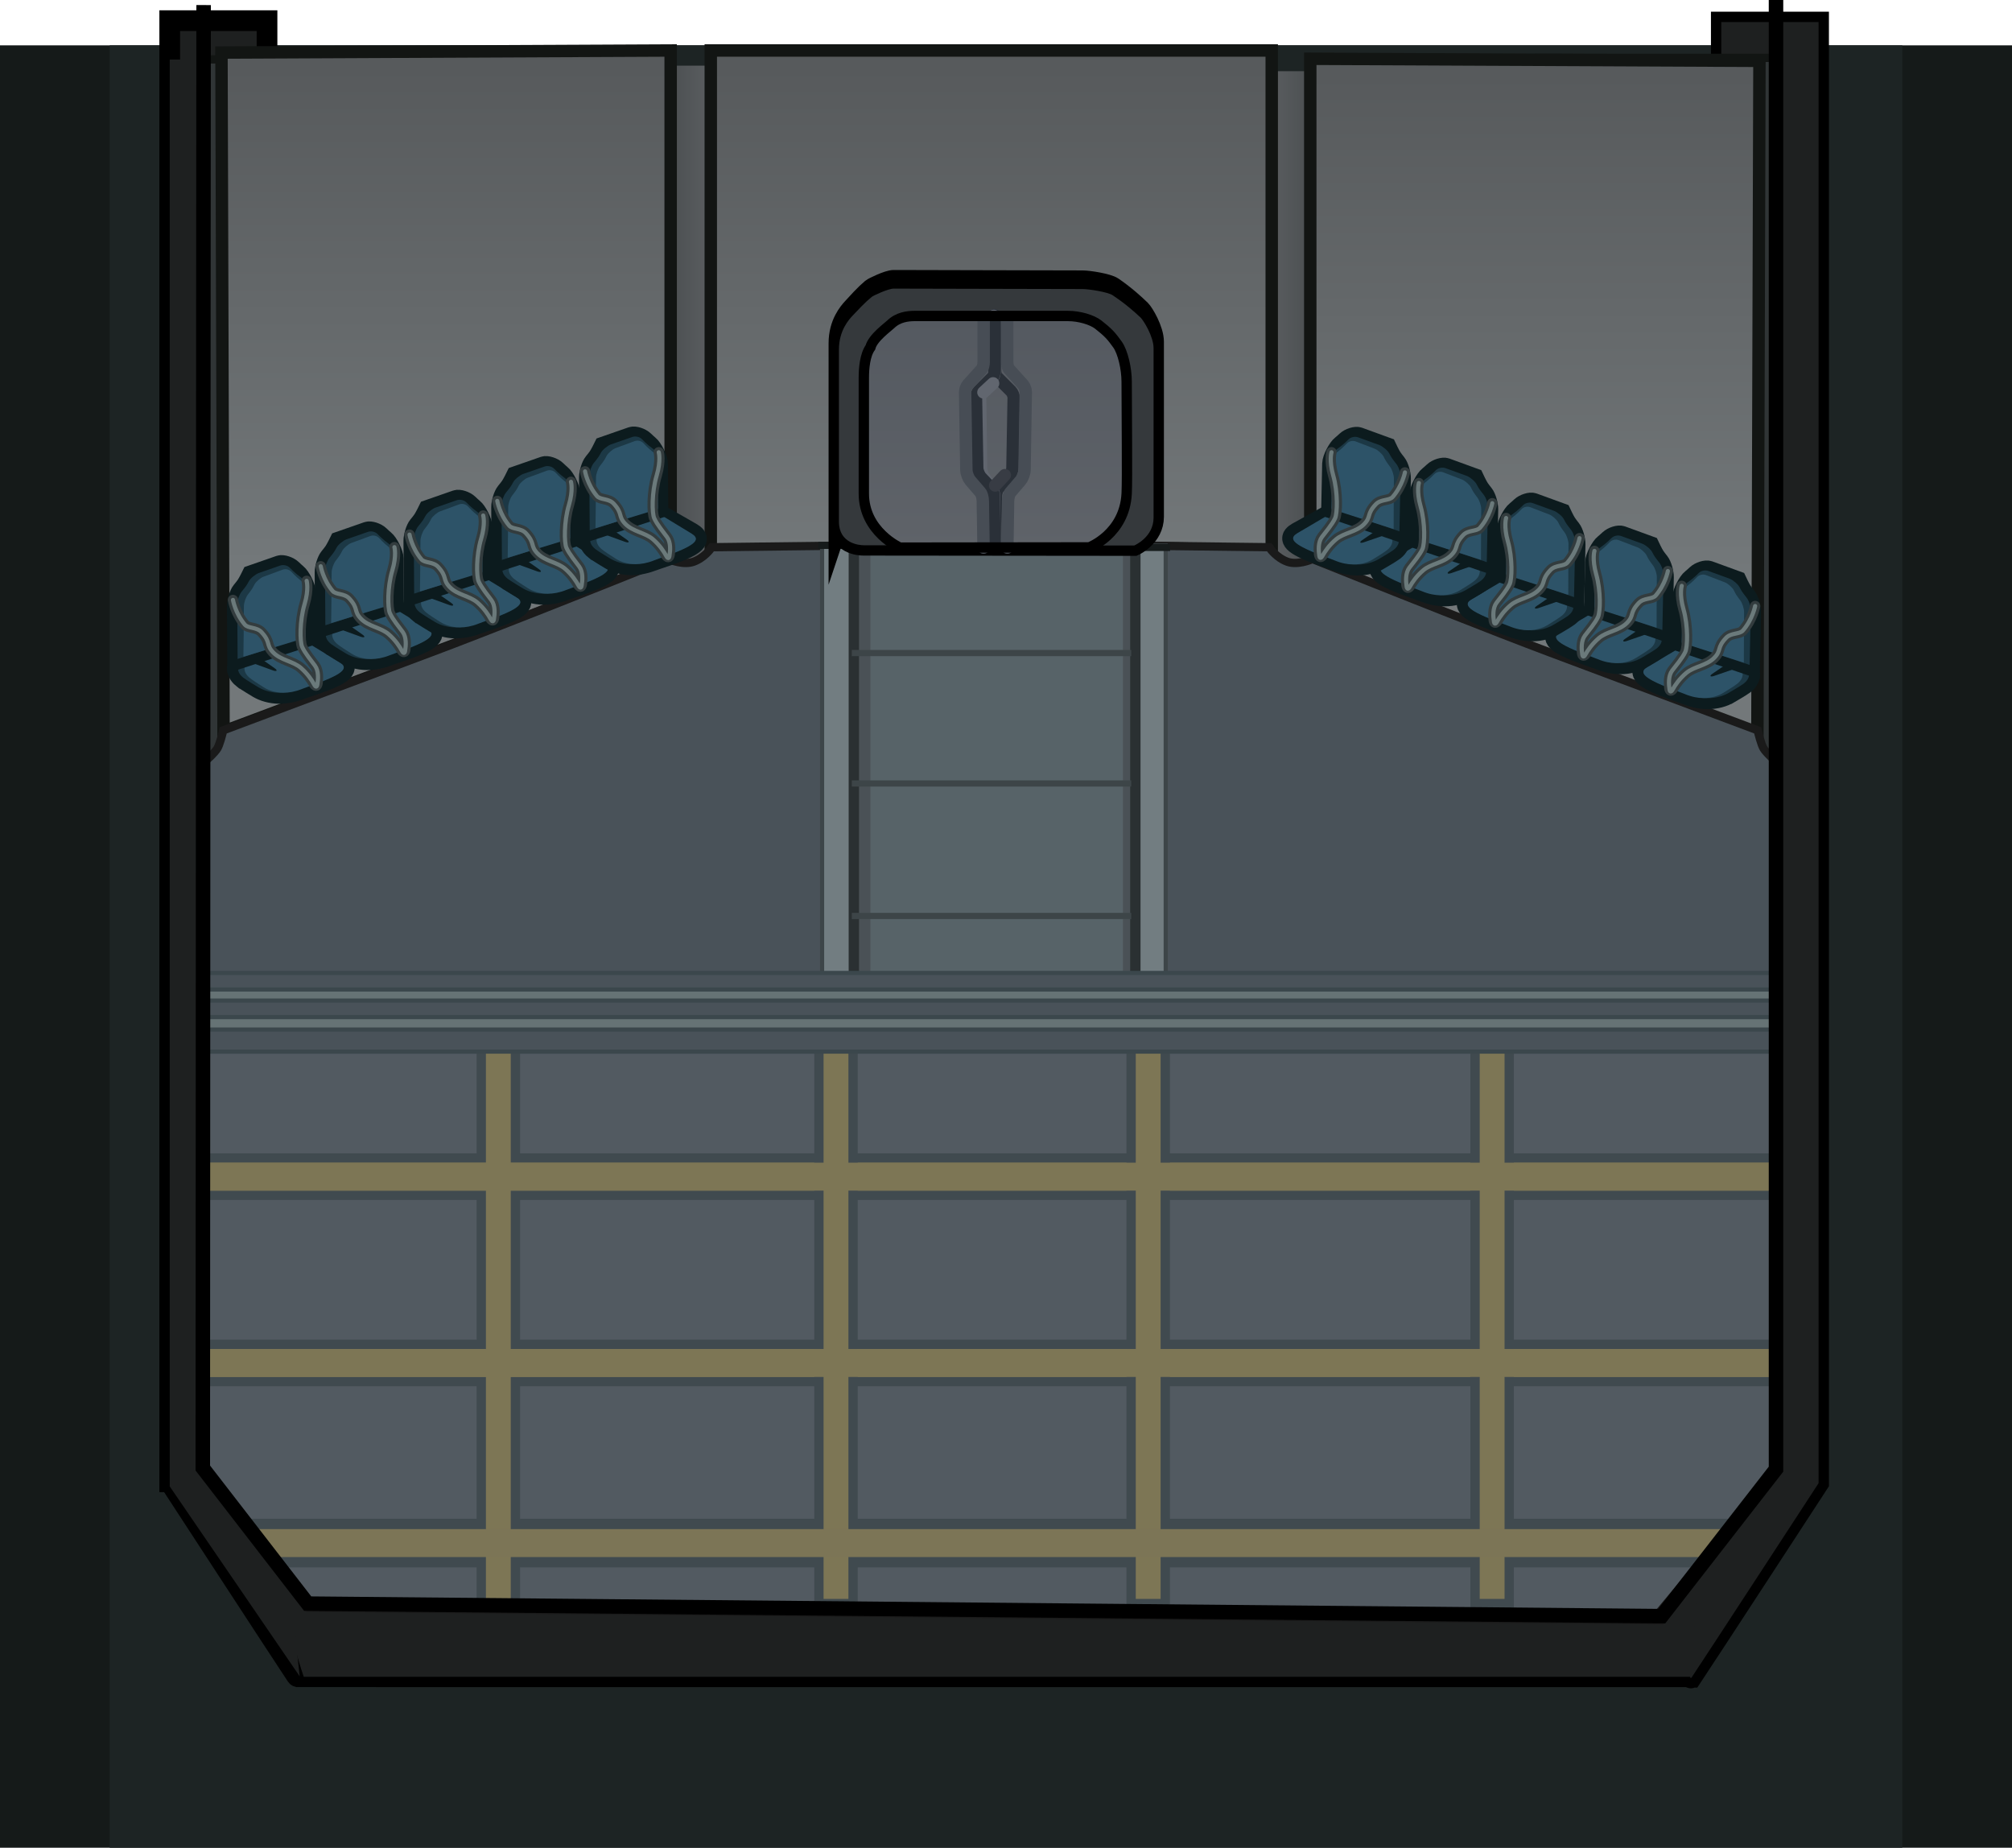 <svg version="1.1" xmlns="http://www.w3.org/2000/svg" xmlns:xlink="http://www.w3.org/1999/xlink" width="486" height="446.281" viewBox="0,0,486,446.281"><defs><linearGradient x1="171.996" y1="13.578" x2="158.496" y2="13.578" gradientUnits="userSpaceOnUse" id="color-1"><stop offset="0" stop-color="#5f6265"/><stop offset="1" stop-color="#4b4f51"/></linearGradient><linearGradient x1="300.496" y1="14.912" x2="313.996" y2="14.912" gradientUnits="userSpaceOnUse" id="color-2"><stop offset="0" stop-color="#5f6265"/><stop offset="1" stop-color="#4b4f51"/></linearGradient><linearGradient x1="236.437" y1="-50.588" x2="236.437" y2="73.412" gradientUnits="userSpaceOnUse" id="color-3"><stop offset="0" stop-color="#56595b"/><stop offset="1" stop-color="#73787a"/></linearGradient><linearGradient x1="93.246" y1="-50.588" x2="93.246" y2="73.412" gradientUnits="userSpaceOnUse" id="color-4"><stop offset="0" stop-color="#56595b"/><stop offset="1" stop-color="#73787a"/></linearGradient><linearGradient x1="379.246" y1="-48.588" x2="379.246" y2="75.412" gradientUnits="userSpaceOnUse" id="color-5"><stop offset="0" stop-color="#56595b"/><stop offset="1" stop-color="#73787a"/></linearGradient><linearGradient x1="237.401" y1="13.534" x2="237.401" y2="69.484" gradientUnits="userSpaceOnUse" id="color-6"><stop offset="0" stop-color="#545960"/><stop offset="1" stop-color="#5f6369"/></linearGradient></defs><g transform="translate(3,62.781)"><g data-paper-data="{&quot;isPaintingLayer&quot;:true}" fill-rule="nonzero" stroke-linejoin="miter" stroke-miterlimit="10" stroke-dasharray="" stroke-dashoffset="0" style="mix-blend-mode: normal"><path d="M-3,383.5v-435.333h486v435.333z" fill="#151a19" stroke="none" stroke-width="0" stroke-linecap="butt"/><path d="M23.5,383.5v-435.333h433v435.333z" fill="#1d2424" stroke="none" stroke-width="0" stroke-linecap="butt"/><path d="M405.648,342.32c-0.571,0.855 -0.586,-1.538 -0.376,-3.505c0.926,-8.665 7.507,-70.287 7.507,-70.287v-325.982h23.5v352.904c0,0 -27.504,42.19 -30.631,46.87z" data-paper-data="{&quot;index&quot;:null}" fill="#1e2020" stroke="#000000" stroke-width="5" stroke-linecap="butt"/><g fill="#1e2020" stroke="#000000" stroke-width="5" stroke-linecap="butt"><path d="M91.056,342.2l32,-122.757h291c0,0 -5.043,79.978 -7.029,101.177c-0.903,9.641 -4.471,21.58 -4.471,21.58z" data-paper-data="{&quot;index&quot;:null}"/><path d="M403.086,338.283c0.957,-8.638 7.471,-67.445 7.471,-67.445v-314.31h23.5v340.267c0,0 -25.887,39.068 -29.921,44.889c-1.044,1.507 -1.277,-1.347 -1.05,-3.401z" data-paper-data="{&quot;index&quot;:null}"/></g><path d="M158.496,74.078v-121h13.5v121z" data-paper-data="{&quot;index&quot;:null}" fill="url(#color-1)" stroke="none" stroke-width="0" stroke-linecap="butt"/><path d="M300.496,75.412v-121h13.5v121z" fill="url(#color-2)" stroke="none" stroke-width="0" stroke-linecap="butt"/><path d="M168.687,73.412v-124h135.5v124z" fill="url(#color-3)" stroke="#121513" stroke-width="3" stroke-linecap="butt"/><path d="M70.271,342.2c0,0 -3.807,-11.038 -4.771,-19.952c-2.119,-19.601 -7.5,-93.548 -7.5,-93.548h310.51l34.145,113.5z" fill="#1e2020" stroke="#000000" stroke-width="5" stroke-linecap="butt"/><path d="M37.998,295.114v-352.904h23.5v325.982c0,0 6.582,61.621 7.507,70.287c0.21,1.966 0.195,4.359 -0.376,3.505c-3.127,-4.68 -30.631,-46.87 -30.631,-46.87z" fill="#1e2020" stroke="#000000" stroke-width="5" stroke-linecap="butt"/><path d="M70.366,342.2c0,0 -3.836,-11.038 -4.808,-19.952c-2.135,-19.601 -7.558,-93.548 -7.558,-93.548h312.911c0,0 35.96,72.787 41.275,90.318c1.872,6.173 -6.865,23.182 -6.865,23.182z" fill="#1e2020" stroke="none" stroke-width="0" stroke-linecap="butt"/><path d="M37.998,296.224v-344.618h23.5v318.328l7.894,72.17z" fill="#1e2020" stroke="none" stroke-width="0" stroke-linecap="butt"/><path d="M397.746,327.561l-325.777,-3.026l-25.231,-32.75c0,0 0.138,-71.481 0.197,-102.09c0.048,-25.016 0.131,-68.192 0.131,-68.192l229.18,-51.442l26.808,0.643c0,0 1.692,4.799 4.551,6.891c2.859,2.092 6.435,-1.023 6.435,-1.023c0,0 15.508,12.476 31.491,25.082c9.282,7.322 18.725,14.687 25.383,19.678c14.202,10.646 49.811,37.34 49.811,37.34c0,0 0.715,6 1.398,8.252c0.804,2.647 3.122,6.637 3.122,6.637v118.5z" fill="none" stroke="#1a1a1a" stroke-width="4" stroke-linecap="butt"/><path d="M405.648,342.32c-0.571,0.855 -0.586,-1.538 -0.376,-3.505c0.926,-8.665 7.507,-70.287 7.507,-70.287v-325.982h23.5v352.904c0,0 -27.504,42.19 -30.631,46.87z" data-paper-data="{&quot;index&quot;:null}" fill="#1e2020" stroke="none" stroke-width="0" stroke-linecap="butt"/><path d="M70.186,324.538l-23.966,-32.61l-0.095,-108.39h378.962l0.752,108l-28.714,34.376z" fill="#525a61" stroke="none" stroke-width="0" stroke-linecap="butt"/><path d="M63.375,313.288l-4.5,-6.75h356.25l-5.25,6.75z" fill="#7c7556" stroke="none" stroke-width="5" stroke-linecap="butt"/><path d="M63.375,313.288l-4.5,-6.75h356.25l-5.25,6.75z" fill="#7c7556" stroke="none" stroke-width="5" stroke-linecap="butt"/><path d="M46.875,224.788v-6.75h379.5v6.75z" fill="#7c7556" stroke="none" stroke-width="4.5" stroke-linecap="butt"/><path d="M46.875,269.788v-6.75h379.5v6.75z" fill="#7c7556" stroke="none" stroke-width="4.5" stroke-linecap="butt"/><path d="M45.97,126.696v-175.136h57.5v175.136z" data-paper-data="{&quot;index&quot;:null}" fill="#303536" stroke="#121513" stroke-width="2" stroke-linecap="butt"/><path d="M368.8,123.195v-172.004h57.5v172.004z" fill="#303536" stroke="#121513" stroke-width="2" stroke-linecap="butt"/><path d="M50.996,113.912l-0.5,-164l108.5,-0.5c0,0 0,10.669 0,19.9c0,21.112 0,104.1 0,104.1z" data-paper-data="{&quot;index&quot;:null}" fill="url(#color-4)" stroke="#121513" stroke-width="3" stroke-linecap="butt"/><path d="M313.496,75.412c0,0 0,-82.988 0,-104.1c0,-9.231 0,-19.9 0,-19.9l108.5,0.5l-0.5,163.5z" fill="url(#color-5)" stroke="#121513" stroke-width="3" stroke-linecap="butt"/><g fill="#495259" stroke-linecap="butt"><path d="M47.246,181.061v-59.25c0,0 2.319,-1.995 3.122,-3.318c0.684,-1.126 1.398,-4.126 1.398,-4.126c0,0 35.609,-13.347 49.811,-18.67c6.658,-2.495 16.1,-6.178 25.383,-9.839c15.983,-6.303 31.491,-12.541 31.491,-12.541c0,0 3.576,1.558 6.435,0.512c2.859,-1.046 4.551,-3.446 4.551,-3.446l26.808,-0.322v111z" data-paper-data="{&quot;index&quot;:null}" stroke="#1a1a1a" stroke-width="4"/><path d="M47.246,181.061v-59.25c0,0 2.319,-1.995 3.122,-3.318c0.684,-1.126 1.398,-4.126 1.398,-4.126c0,0 35.609,-13.347 49.811,-18.67c6.658,-2.495 16.1,-6.178 25.383,-9.839c15.983,-6.303 31.491,-12.541 31.491,-12.541c0,0 3.576,1.558 6.435,0.512c2.859,-1.046 4.551,-3.446 4.551,-3.446l26.808,-0.322v111z" data-paper-data="{&quot;index&quot;:null}" stroke="none" stroke-width="0"/></g><path d="M276.246,181.061v-111l26.808,0.322c0,0 1.692,2.399 4.551,3.446c2.859,1.046 6.435,-0.512 6.435,-0.512c0,0 15.508,6.238 31.491,12.541c9.282,3.661 18.725,7.343 25.383,9.839c14.202,5.323 49.811,18.67 49.811,18.67c0,0 0.715,3 1.398,4.126c0.804,1.323 3.122,3.318 3.122,3.318v59.25z" fill="#495259" stroke="#1a1a1a" stroke-width="4" stroke-linecap="butt"/><path d="M276.246,181.061v-111l26.808,0.322c0,0 1.692,2.399 4.551,3.446c2.859,1.046 6.435,-0.512 6.435,-0.512c0,0 15.508,6.238 31.491,12.541c9.282,3.661 18.725,7.343 25.383,9.839c14.202,5.323 49.811,18.67 49.811,18.67c0,0 0.715,3 1.398,4.126c0.804,1.323 3.122,3.318 3.122,3.318v59.25z" fill="#495259" stroke="none" stroke-width="0" stroke-linecap="butt"/><path d="M195.579,177.613v-108.6h83v108.6z" fill="#727d81" stroke="#3d4548" stroke-width="1" stroke-linecap="butt"/><path d="M203.246,177.613v-108h68v108z" fill="#4a5156" stroke="#2a3032" stroke-width="2.5" stroke-linecap="butt"/><path d="M207.246,177.613v-108h61v108z" fill="#576368" stroke="none" stroke-width="0" stroke-linecap="butt"/><path d="M46.402,191.213v-17.333h380.011v17.333z" fill="#667375" stroke="#3b474c" stroke-width="1" stroke-linecap="butt"/><path d="M46.239,176.213v-4h380.109v4z" fill="#495259" stroke="#3b474c" stroke-width="1" stroke-linecap="butt"/><path d="M45.913,182.88v-4h380.109v4z" fill="#495259" stroke="#3b474c" stroke-width="1" stroke-linecap="butt"/><path d="M194.645,69.799v-1.688h7.15v1.688z" fill="#151a1a" stroke="none" stroke-width="NaN" stroke-linecap="butt"/><path d="M273.295,70.299v-1.688h6.35v1.688z" fill="#151a1a" stroke="none" stroke-width="NaN" stroke-linecap="butt"/><path d="M47.875,269.788v-6.75h376.584v6.75z" fill="#7c7556" stroke="#404a4f" stroke-width="4.5" stroke-linecap="butt"/><path d="M48.161,224.788v-6.75h376.714v6.75z" fill="#7c7556" stroke="#404a4f" stroke-width="4.5" stroke-linecap="butt"/><path d="M65.568,313.288l-4.443,-6.75h351.75l-5.184,6.75z" fill="#7c7556" stroke="#404a4f" stroke-width="5" stroke-linecap="butt"/><g fill="#7d7655" stroke="#404a4f" stroke-linecap="butt"><path d="M114.375,323.4v-131.85h6v131.85z" stroke-width="4.5"/><path d="M114.375,323.4v-131.85h6v131.85z" stroke-width="0"/></g><path d="M46.875,224.788v-6.75h379.5v6.75z" fill="#7c7556" stroke="none" stroke-width="4.5" stroke-linecap="butt"/><path d="M46.875,269.788v-6.75h379.5v6.75z" fill="#7c7556" stroke="none" stroke-width="4.5" stroke-linecap="butt"/><g fill="#7d7655" stroke="#404a4f" stroke-linecap="butt"><path d="M195.935,323.4v-131.85h6v131.85z" stroke-width="4.5"/><path d="M195.935,323.4v-131.85h6v131.85z" stroke-width="0"/></g><g fill="#7d7655" stroke="#404a4f" stroke-linecap="butt"><path d="M271.346,323.4v-131.85h6v131.85z" stroke-width="4.5"/><path d="M271.346,323.4v-131.85h6v131.85z" stroke-width="0"/></g><g fill="#7d7655" stroke="#404a4f" stroke-linecap="butt"><path d="M354.427,323.4v-131.85h6v131.85z" stroke-width="4.5"/><path d="M354.427,323.4v-131.85h6v131.85z" stroke-width="0"/></g><path d="M63.375,313.288l-4.5,-6.75h356.25l-5.25,6.75c0,0 -2.467,0 -5.995,0c-26.592,0 -340.505,0 -340.505,0z" fill="#7c7556" stroke="none" stroke-width="0" stroke-linecap="butt"/><path d="M46.875,269.788v-6.75h378.501v6.75z" fill="#7d7655" stroke="none" stroke-width="4.5" stroke-linecap="butt"/><path d="M46.875,224.788v-6.75h379.5v6.75z" fill="#7d7655" stroke="none" stroke-width="4.5" stroke-linecap="butt"/><path d="M46.496,191.213v-5.333h379.667v5.333z" fill="#495259" stroke="#3b474c" stroke-width="1" stroke-linecap="butt"/><path d="M425.2,194.35v-30.75h2.101v30.75z" fill="#1a1a1a" stroke="none" stroke-width="0" stroke-linecap="butt"/><path d="M44.979,195.85v-30.75h2.292v30.75z" fill="#1a1a1a" stroke="none" stroke-width="0" stroke-linecap="butt"/><path d="M202.75,159.2v-1.5h67.5v1.5z" fill="#3d4548" stroke="none" stroke-width="0" stroke-linecap="butt"/><path d="M202.75,127.2v-1.5h67.5v1.5z" fill="#3d4548" stroke="none" stroke-width="0" stroke-linecap="butt"/><path d="M202.75,95.7v-1.5h67.5v1.5z" fill="#3d4548" stroke="none" stroke-width="0" stroke-linecap="butt"/><g><g><path d="M55.751,100.89c-2.153,-1.729 -0.885,-3.474 -0.885,-3.474l16.749,-4.443c0,0 4.925,2.817 6.832,3.907c1.372,0.785 3.119,1.745 -0.874,3.662c-2.864,1.375 -6.661,2.474 -8.336,3.105c-1.728,0.651 -3.33,0.905 -4.762,0.895c-2.093,-0.015 -3.823,-0.593 -5.05,-1.32c0,0 -3.014,-1.803 -3.673,-2.332z" fill="#1c3845" stroke="#0c1b1e" stroke-width="5.3" stroke-linecap="butt"/><path d="M55.751,100.89c-2.153,-1.729 -0.885,-3.474 -0.885,-3.474l16.749,-4.443c0,0 4.925,2.817 6.832,3.907c1.372,0.785 3.119,1.745 -0.874,3.662c-2.864,1.375 -6.661,2.474 -8.336,3.105c-1.728,0.651 -3.33,0.905 -4.762,0.895c-2.093,-0.015 -3.823,-0.593 -5.05,-1.32c0,0 -3.014,-1.803 -3.673,-2.332z" fill="#1c3845" stroke="none" stroke-width="0" stroke-linecap="butt"/><path d="M60.682,103.214c-1.196,-0.754 -2.831,-1.804 -3.45,-2.334c-2.023,-1.73 -0.833,-3.475 -0.833,-3.475l15.727,-4.436c0,0 4.626,2.819 6.417,3.91c1.289,0.785 2.93,1.746 -0.819,3.662c-2.689,1.374 -6.254,2.471 -7.827,3.102c-1.623,0.651 -3.127,0.904 -4.472,0.893c-1.966,-0.015 -3.59,-0.595 -4.743,-1.322z" fill="#2d5368" stroke="none" stroke-width="0" stroke-linecap="butt"/><path d="M54.395,96.372c0,0 -0.067,-10.235 -0.083,-12.75c-0.007,-1.056 0.529,-2.868 1.107,-3.567c0.4,-0.484 0.817,-1.008 1.08,-1.392c0.503,-0.734 1.342,-2.463 1.342,-2.463c0,0 5.33,-1.855 6.753,-2.35c0.657,-0.228 2.14,0.24 2.882,0.962c0.413,0.402 0.84,0.798 1.165,1.057c0.83,0.66 2.142,3.178 2.15,4.396c0.016,2.407 0.07,10.75 0.07,10.75z" fill="#2d5368" stroke="#0c1b1e" stroke-width="5" stroke-linecap="butt"/><path d="M54.395,96.372c0,0 -0.072,-10.999 -0.087,-13.324c-0.005,-0.825 0.509,-2.266 1.073,-2.946c0.412,-0.497 0.847,-1.042 1.118,-1.438c0.188,-0.275 0.423,-0.688 0.644,-1.099c0.369,-0.687 1.634,-1.69 2.376,-1.949c0.975,-0.339 3.544,-1.233 5.149,-1.792c0.803,-0.279 1.78,-0.035 2.31,0.497c0.541,0.544 1.202,1.183 1.662,1.548c0.341,0.271 0.76,0.596 1.137,0.886c0.542,0.417 1,1.575 1.006,2.352c0.014,2.126 0.078,11.907 0.078,11.907z" fill="#1c3845" stroke="none" stroke-width="0" stroke-linecap="butt"/><path d="M55.792,95.851c0,0 0.135,-10.002 0.12,-12.225c-0.005,-0.788 0.459,-2.166 0.968,-2.816c0.372,-0.475 0.764,-0.995 1.009,-1.374c0.17,-0.262 0.382,-0.658 0.581,-1.05c0.333,-0.656 1.475,-1.615 2.145,-1.862c0.88,-0.324 3.2,-1.177 4.649,-1.711c0.725,-0.267 1.608,-0.033 2.086,0.476c0.489,0.52 1.086,1.131 1.501,1.48c0.308,0.259 0.687,0.57 1.027,0.847c0.49,0.399 0.904,1.505 0.909,2.248c0.013,2.031 0.074,11.38 0.074,11.38z" fill="#2d5368" stroke="none" stroke-width="0" stroke-linecap="butt"/><path d="M57.197,97.067l2.661,-0.906c0,0 2.525,1.779 3.527,2.484c0.743,0.524 0.49,0.842 -0.492,0.486c-1.501,-0.544 -5.696,-2.064 -5.696,-2.064z" fill="#0c1b1e" stroke="none" stroke-width="0" stroke-linecap="butt"/><g fill="none" stroke-linecap="round"><path d="M71.072,77.507c0,0 0.585,1.989 -0.502,5.627c-1.225,4.098 -1.131,9.083 -0.594,10.305c0.65,1.48 2.307,3.469 3.109,4.566c0.845,1.155 0.805,2.918 0.631,4.167c-0.121,0.867 -0.523,0.898 -1.024,0.031c-0.586,-1.014 -1.56,-2.409 -3.03,-3.68c-1.869,-1.617 -4.842,-1.815 -6.695,-3.742c-1.783,-1.854 -0.507,-2.407 -2.803,-4.881c-1.176,-1.267 -3.231,-0.868 -4.022,-1.809c-2.312,-2.75 -2.873,-5.968 -2.873,-5.968" stroke="#333c3e" stroke-width="2.5"/><path d="M71.072,77.507c0,0 0.585,1.989 -0.502,5.627c-1.225,4.098 -1.131,9.083 -0.594,10.305c0.65,1.48 2.307,3.469 3.109,4.566c0.935,1.279 0.787,3.301 0.572,4.549c-0.114,0.662 -0.406,0.674 -0.765,0.006c-0.552,-1.026 -1.578,-2.609 -3.229,-4.037c-1.869,-1.617 -4.842,-1.815 -6.695,-3.742c-1.783,-1.854 -0.507,-2.407 -2.803,-4.881c-1.176,-1.267 -3.231,-0.868 -4.022,-1.809c-2.312,-2.75 -2.873,-5.968 -2.873,-5.968" stroke="#6b7a7b" stroke-width="1"/></g></g><g><path d="M76.948,92.751c-2.153,-1.729 -0.885,-3.474 -0.885,-3.474l16.749,-4.443c0,0 4.925,2.817 6.832,3.907c1.372,0.785 3.119,1.745 -0.874,3.662c-2.864,1.375 -6.661,2.474 -8.336,3.105c-1.728,0.651 -3.33,0.905 -4.762,0.895c-2.093,-0.015 -3.823,-0.593 -5.05,-1.32c0,0 -3.014,-1.803 -3.673,-2.332z" fill="#1c3845" stroke="#0c1b1e" stroke-width="5.3" stroke-linecap="butt"/><path d="M76.948,92.751c-2.153,-1.729 -0.885,-3.474 -0.885,-3.474l16.749,-4.443c0,0 4.925,2.817 6.832,3.907c1.372,0.785 3.119,1.745 -0.874,3.662c-2.864,1.375 -6.661,2.474 -8.336,3.105c-1.728,0.651 -3.33,0.905 -4.762,0.895c-2.093,-0.015 -3.823,-0.593 -5.05,-1.32c0,0 -3.014,-1.803 -3.673,-2.332z" fill="#1c3845" stroke="none" stroke-width="0" stroke-linecap="butt"/><path d="M81.879,95.075c-1.196,-0.754 -2.831,-1.804 -3.45,-2.334c-2.023,-1.73 -0.833,-3.475 -0.833,-3.475l15.727,-4.436c0,0 4.626,2.819 6.417,3.91c1.289,0.785 2.93,1.746 -0.819,3.662c-2.689,1.374 -6.254,2.471 -7.827,3.102c-1.623,0.651 -3.127,0.904 -4.472,0.893c-1.966,-0.015 -3.59,-0.595 -4.743,-1.322z" fill="#2d5368" stroke="none" stroke-width="0" stroke-linecap="butt"/><path d="M75.592,88.233c0,0 -0.067,-10.235 -0.083,-12.75c-0.007,-1.056 0.529,-2.868 1.107,-3.567c0.4,-0.484 0.817,-1.008 1.08,-1.392c0.503,-0.734 1.342,-2.463 1.342,-2.463c0,0 5.33,-1.855 6.753,-2.35c0.657,-0.228 2.14,0.24 2.882,0.962c0.413,0.402 0.84,0.798 1.165,1.057c0.83,0.66 2.142,3.178 2.15,4.396c0.016,2.407 0.07,10.75 0.07,10.75z" fill="#2d5368" stroke="#0c1b1e" stroke-width="5" stroke-linecap="butt"/><path d="M75.592,88.233c0,0 -0.072,-10.999 -0.087,-13.324c-0.005,-0.825 0.509,-2.266 1.073,-2.946c0.412,-0.497 0.847,-1.042 1.118,-1.438c0.188,-0.275 0.423,-0.688 0.644,-1.099c0.369,-0.687 1.634,-1.69 2.376,-1.949c0.975,-0.339 3.544,-1.233 5.149,-1.792c0.803,-0.279 1.78,-0.035 2.31,0.497c0.541,0.544 1.202,1.183 1.662,1.548c0.341,0.271 0.76,0.596 1.137,0.886c0.542,0.417 1,1.575 1.006,2.352c0.014,2.126 0.078,11.907 0.078,11.907z" fill="#1c3845" stroke="none" stroke-width="0" stroke-linecap="butt"/><path d="M76.989,87.713c0,0 0.135,-10.002 0.12,-12.225c-0.005,-0.788 0.459,-2.166 0.968,-2.816c0.372,-0.475 0.764,-0.995 1.009,-1.374c0.17,-0.262 0.382,-0.658 0.581,-1.05c0.333,-0.656 1.475,-1.615 2.145,-1.862c0.88,-0.324 3.2,-1.177 4.649,-1.711c0.725,-0.267 1.608,-0.033 2.086,0.476c0.489,0.52 1.086,1.131 1.501,1.48c0.308,0.259 0.687,0.57 1.027,0.847c0.49,0.399 0.904,1.505 0.909,2.248c0.013,2.031 0.074,11.38 0.074,11.38z" fill="#2d5368" stroke="none" stroke-width="0" stroke-linecap="butt"/><path d="M78.394,88.928l2.661,-0.906c0,0 2.525,1.779 3.527,2.484c0.743,0.524 0.49,0.842 -0.492,0.486c-1.501,-0.544 -5.696,-2.064 -5.696,-2.064z" fill="#0c1b1e" stroke="none" stroke-width="0" stroke-linecap="butt"/><g fill="none" stroke-linecap="round"><path d="M92.269,69.368c0,0 0.585,1.989 -0.502,5.627c-1.225,4.098 -1.131,9.083 -0.594,10.305c0.65,1.48 2.307,3.469 3.109,4.566c0.845,1.155 0.805,2.918 0.631,4.167c-0.121,0.867 -0.523,0.898 -1.024,0.031c-0.586,-1.014 -1.56,-2.409 -3.03,-3.68c-1.869,-1.617 -4.842,-1.815 -6.695,-3.742c-1.783,-1.854 -0.507,-2.407 -2.803,-4.881c-1.176,-1.267 -3.231,-0.868 -4.022,-1.809c-2.312,-2.75 -2.873,-5.968 -2.873,-5.968" stroke="#333c3e" stroke-width="2.5"/><path d="M92.269,69.368c0,0 0.585,1.989 -0.502,5.627c-1.225,4.098 -1.131,9.083 -0.594,10.305c0.65,1.48 2.307,3.469 3.109,4.566c0.935,1.279 0.787,3.301 0.572,4.549c-0.114,0.662 -0.406,0.674 -0.765,0.006c-0.552,-1.026 -1.578,-2.609 -3.229,-4.037c-1.869,-1.617 -4.842,-1.815 -6.695,-3.742c-1.783,-1.854 -0.507,-2.407 -2.803,-4.881c-1.176,-1.267 -3.231,-0.868 -4.022,-1.809c-2.312,-2.75 -2.873,-5.968 -2.873,-5.968" stroke="#6b7a7b" stroke-width="1"/></g></g><g><g><path d="M98.399,85.11c-2.153,-1.729 -0.885,-3.474 -0.885,-3.474l16.749,-4.443c0,0 4.925,2.817 6.832,3.907c1.372,0.785 3.119,1.745 -0.874,3.662c-2.864,1.375 -6.661,2.474 -8.336,3.105c-1.728,0.651 -3.33,0.905 -4.762,0.895c-2.093,-0.015 -3.823,-0.593 -5.05,-1.32c0,0 -3.014,-1.803 -3.673,-2.332z" fill="#1c3845" stroke="#0c1b1e" stroke-width="5.3" stroke-linecap="butt"/><path d="M98.399,85.11c-2.153,-1.729 -0.885,-3.474 -0.885,-3.474l16.749,-4.443c0,0 4.925,2.817 6.832,3.907c1.372,0.785 3.119,1.745 -0.874,3.662c-2.864,1.375 -6.661,2.474 -8.336,3.105c-1.728,0.651 -3.33,0.905 -4.762,0.895c-2.093,-0.015 -3.823,-0.593 -5.05,-1.32c0,0 -3.014,-1.803 -3.673,-2.332z" fill="#1c3845" stroke="none" stroke-width="0" stroke-linecap="butt"/><path d="M103.329,87.434c-1.196,-0.754 -2.831,-1.804 -3.45,-2.334c-2.023,-1.73 -0.833,-3.475 -0.833,-3.475l15.727,-4.436c0,0 4.626,2.819 6.417,3.91c1.289,0.785 2.93,1.746 -0.819,3.662c-2.689,1.374 -6.254,2.471 -7.827,3.102c-1.623,0.651 -3.127,0.904 -4.472,0.893c-1.966,-0.015 -3.59,-0.595 -4.743,-1.322z" fill="#2d5368" stroke="none" stroke-width="0" stroke-linecap="butt"/><path d="M97.043,80.592c0,0 -0.067,-10.235 -0.083,-12.75c-0.007,-1.056 0.529,-2.868 1.107,-3.567c0.4,-0.484 0.817,-1.008 1.08,-1.392c0.503,-0.734 1.342,-2.463 1.342,-2.463c0,0 5.33,-1.855 6.753,-2.35c0.657,-0.228 2.14,0.24 2.882,0.962c0.413,0.402 0.84,0.798 1.165,1.057c0.83,0.66 2.142,3.178 2.15,4.396c0.016,2.407 0.07,10.75 0.07,10.75z" fill="#2d5368" stroke="#0c1b1e" stroke-width="5" stroke-linecap="butt"/><path d="M97.043,80.592c0,0 -0.072,-10.999 -0.087,-13.324c-0.005,-0.825 0.509,-2.266 1.073,-2.946c0.412,-0.497 0.847,-1.042 1.118,-1.438c0.188,-0.275 0.423,-0.688 0.644,-1.099c0.369,-0.687 1.634,-1.69 2.376,-1.949c0.975,-0.339 3.544,-1.233 5.149,-1.792c0.803,-0.279 1.78,-0.035 2.31,0.497c0.541,0.544 1.202,1.183 1.662,1.548c0.341,0.271 0.76,0.596 1.137,0.886c0.542,0.417 1,1.575 1.006,2.352c0.014,2.126 0.078,11.907 0.078,11.907z" fill="#1c3845" stroke="none" stroke-width="0" stroke-linecap="butt"/><path d="M98.44,80.072c0,0 0.135,-10.002 0.12,-12.225c-0.005,-0.788 0.459,-2.166 0.968,-2.816c0.372,-0.475 0.764,-0.995 1.009,-1.374c0.17,-0.262 0.382,-0.658 0.581,-1.05c0.333,-0.656 1.475,-1.615 2.145,-1.862c0.88,-0.324 3.2,-1.177 4.649,-1.711c0.725,-0.267 1.608,-0.033 2.086,0.476c0.489,0.52 1.086,1.131 1.501,1.48c0.308,0.259 0.687,0.57 1.027,0.847c0.49,0.399 0.904,1.505 0.909,2.248c0.013,2.031 0.074,11.38 0.074,11.38z" fill="#2d5368" stroke="none" stroke-width="0" stroke-linecap="butt"/><path d="M99.845,81.287l2.661,-0.906c0,0 2.525,1.779 3.527,2.484c0.743,0.524 0.49,0.842 -0.492,0.486c-1.501,-0.544 -5.696,-2.064 -5.696,-2.064z" fill="#0c1b1e" stroke="none" stroke-width="0" stroke-linecap="butt"/><g fill="none" stroke-linecap="round"><path d="M113.72,61.728c0,0 0.585,1.989 -0.502,5.627c-1.225,4.098 -1.131,9.083 -0.594,10.305c0.65,1.48 2.307,3.469 3.109,4.566c0.845,1.155 0.805,2.918 0.631,4.167c-0.121,0.867 -0.523,0.898 -1.024,0.031c-0.586,-1.014 -1.56,-2.409 -3.03,-3.68c-1.869,-1.617 -4.842,-1.815 -6.695,-3.742c-1.783,-1.854 -0.507,-2.407 -2.803,-4.881c-1.176,-1.267 -3.231,-0.868 -4.022,-1.809c-2.312,-2.75 -2.873,-5.968 -2.873,-5.968" stroke="#333c3e" stroke-width="2.5"/><path d="M113.72,61.728c0,0 0.585,1.989 -0.502,5.627c-1.225,4.098 -1.131,9.083 -0.594,10.305c0.65,1.48 2.307,3.469 3.109,4.566c0.935,1.279 0.787,3.301 0.572,4.549c-0.114,0.662 -0.406,0.674 -0.765,0.006c-0.552,-1.026 -1.578,-2.609 -3.229,-4.037c-1.869,-1.617 -4.842,-1.815 -6.695,-3.742c-1.783,-1.854 -0.507,-2.407 -2.803,-4.881c-1.176,-1.267 -3.231,-0.868 -4.022,-1.809c-2.312,-2.75 -2.873,-5.968 -2.873,-5.968" stroke="#6b7a7b" stroke-width="1"/></g></g><g><path d="M119.596,76.971c-2.153,-1.729 -0.885,-3.474 -0.885,-3.474l16.749,-4.443c0,0 4.925,2.817 6.832,3.907c1.372,0.785 3.119,1.745 -0.874,3.662c-2.864,1.375 -6.661,2.474 -8.336,3.105c-1.728,0.651 -3.33,0.905 -4.762,0.895c-2.093,-0.015 -3.823,-0.593 -5.05,-1.32c0,0 -3.014,-1.803 -3.673,-2.332z" fill="#1c3845" stroke="#0c1b1e" stroke-width="5.3" stroke-linecap="butt"/><path d="M119.596,76.971c-2.153,-1.729 -0.885,-3.474 -0.885,-3.474l16.749,-4.443c0,0 4.925,2.817 6.832,3.907c1.372,0.785 3.119,1.745 -0.874,3.662c-2.864,1.375 -6.661,2.474 -8.336,3.105c-1.728,0.651 -3.33,0.905 -4.762,0.895c-2.093,-0.015 -3.823,-0.593 -5.05,-1.32c0,0 -3.014,-1.803 -3.673,-2.332z" fill="#1c3845" stroke="none" stroke-width="0" stroke-linecap="butt"/><path d="M124.526,79.296c-1.196,-0.754 -2.831,-1.804 -3.45,-2.334c-2.023,-1.73 -0.833,-3.475 -0.833,-3.475l15.727,-4.436c0,0 4.626,2.819 6.417,3.91c1.289,0.785 2.93,1.746 -0.819,3.662c-2.689,1.374 -6.254,2.471 -7.827,3.102c-1.623,0.651 -3.127,0.904 -4.472,0.893c-1.966,-0.015 -3.59,-0.595 -4.743,-1.322z" fill="#2d5368" stroke="none" stroke-width="0" stroke-linecap="butt"/><path d="M118.24,72.454c0,0 -0.067,-10.235 -0.083,-12.75c-0.007,-1.056 0.529,-2.868 1.107,-3.567c0.4,-0.484 0.817,-1.008 1.08,-1.392c0.503,-0.734 1.342,-2.463 1.342,-2.463c0,0 5.33,-1.855 6.753,-2.35c0.657,-0.228 2.14,0.24 2.882,0.962c0.413,0.402 0.84,0.798 1.165,1.057c0.83,0.66 2.142,3.178 2.15,4.396c0.016,2.407 0.07,10.75 0.07,10.75z" fill="#2d5368" stroke="#0c1b1e" stroke-width="5" stroke-linecap="butt"/><path d="M118.24,72.454c0,0 -0.072,-10.999 -0.087,-13.324c-0.005,-0.825 0.509,-2.266 1.073,-2.946c0.412,-0.497 0.847,-1.042 1.118,-1.438c0.188,-0.275 0.423,-0.688 0.644,-1.099c0.369,-0.687 1.634,-1.69 2.376,-1.949c0.975,-0.339 3.544,-1.233 5.149,-1.792c0.803,-0.279 1.78,-0.035 2.31,0.497c0.541,0.544 1.202,1.183 1.662,1.548c0.341,0.271 0.76,0.596 1.137,0.886c0.542,0.417 1,1.575 1.006,2.352c0.014,2.126 0.078,11.907 0.078,11.907z" fill="#1c3845" stroke="none" stroke-width="0" stroke-linecap="butt"/><path d="M119.637,71.933c0,0 0.135,-10.002 0.12,-12.225c-0.005,-0.788 0.459,-2.166 0.968,-2.816c0.372,-0.475 0.764,-0.995 1.009,-1.374c0.17,-0.262 0.382,-0.658 0.581,-1.05c0.333,-0.656 1.475,-1.615 2.145,-1.862c0.88,-0.324 3.2,-1.177 4.649,-1.711c0.725,-0.267 1.608,-0.033 2.086,0.476c0.489,0.52 1.086,1.131 1.501,1.48c0.308,0.259 0.687,0.57 1.027,0.847c0.49,0.399 0.904,1.505 0.909,2.248c0.013,2.031 0.074,11.38 0.074,11.38z" fill="#2d5368" stroke="none" stroke-width="0" stroke-linecap="butt"/><path d="M121.042,73.148l2.661,-0.906c0,0 2.525,1.779 3.527,2.484c0.743,0.524 0.49,0.842 -0.492,0.486c-1.501,-0.544 -5.696,-2.064 -5.696,-2.064z" fill="#0c1b1e" stroke="none" stroke-width="0" stroke-linecap="butt"/><g fill="none" stroke-linecap="round"><path d="M134.917,53.589c0,0 0.585,1.989 -0.502,5.627c-1.225,4.098 -1.131,9.083 -0.594,10.305c0.65,1.48 2.307,3.469 3.109,4.566c0.845,1.155 0.805,2.918 0.631,4.167c-0.121,0.867 -0.523,0.898 -1.024,0.031c-0.586,-1.014 -1.56,-2.409 -3.03,-3.68c-1.869,-1.617 -4.842,-1.815 -6.695,-3.742c-1.783,-1.854 -0.507,-2.407 -2.803,-4.881c-1.176,-1.267 -3.231,-0.868 -4.022,-1.809c-2.312,-2.75 -2.873,-5.968 -2.873,-5.968" stroke="#333c3e" stroke-width="2.5"/><path d="M134.917,53.589c0,0 0.585,1.989 -0.502,5.627c-1.225,4.098 -1.131,9.083 -0.594,10.305c0.65,1.48 2.307,3.469 3.109,4.566c0.935,1.279 0.787,3.301 0.572,4.549c-0.114,0.662 -0.406,0.674 -0.765,0.006c-0.552,-1.026 -1.578,-2.609 -3.229,-4.037c-1.869,-1.617 -4.842,-1.815 -6.695,-3.742c-1.783,-1.854 -0.507,-2.407 -2.803,-4.881c-1.176,-1.267 -3.231,-0.868 -4.022,-1.809c-2.312,-2.75 -2.873,-5.968 -2.873,-5.968" stroke="#6b7a7b" stroke-width="1"/></g></g></g><g><path d="M140.8,69.833c-2.153,-1.729 -0.885,-3.474 -0.885,-3.474l16.749,-4.443c0,0 4.925,2.817 6.832,3.907c1.372,0.785 3.119,1.745 -0.874,3.662c-2.864,1.375 -6.661,2.474 -8.336,3.105c-1.728,0.651 -3.33,0.905 -4.762,0.895c-2.093,-0.015 -3.823,-0.593 -5.05,-1.32c0,0 -3.014,-1.803 -3.673,-2.332z" fill="#1c3845" stroke="#0c1b1e" stroke-width="5.3" stroke-linecap="butt"/><path d="M140.8,69.833c-2.153,-1.729 -0.885,-3.474 -0.885,-3.474l16.749,-4.443c0,0 4.925,2.817 6.832,3.907c1.372,0.785 3.119,1.745 -0.874,3.662c-2.864,1.375 -6.661,2.474 -8.336,3.105c-1.728,0.651 -3.33,0.905 -4.762,0.895c-2.093,-0.015 -3.823,-0.593 -5.05,-1.32c0,0 -3.014,-1.803 -3.673,-2.332z" fill="#1c3845" stroke="none" stroke-width="0" stroke-linecap="butt"/><path d="M145.73,72.157c-1.196,-0.754 -2.831,-1.804 -3.45,-2.334c-2.023,-1.73 -0.833,-3.475 -0.833,-3.475l15.727,-4.436c0,0 4.626,2.819 6.417,3.91c1.289,0.785 2.93,1.746 -0.819,3.662c-2.689,1.374 -6.254,2.471 -7.827,3.102c-1.623,0.651 -3.127,0.904 -4.472,0.893c-1.966,-0.015 -3.59,-0.595 -4.743,-1.322z" fill="#2d5368" stroke="none" stroke-width="0" stroke-linecap="butt"/><path d="M139.444,65.315c0,0 -0.067,-10.235 -0.083,-12.75c-0.007,-1.056 0.529,-2.868 1.107,-3.567c0.4,-0.484 0.817,-1.008 1.08,-1.392c0.503,-0.734 1.342,-2.463 1.342,-2.463c0,0 5.33,-1.855 6.753,-2.35c0.657,-0.228 2.14,0.24 2.882,0.962c0.413,0.402 0.84,0.798 1.165,1.057c0.83,0.66 2.142,3.178 2.15,4.396c0.016,2.407 0.07,10.75 0.07,10.75z" fill="#2d5368" stroke="#0c1b1e" stroke-width="5" stroke-linecap="butt"/><path d="M139.444,65.315c0,0 -0.072,-10.999 -0.087,-13.324c-0.005,-0.825 0.509,-2.266 1.073,-2.946c0.412,-0.497 0.847,-1.042 1.118,-1.438c0.188,-0.275 0.423,-0.688 0.644,-1.099c0.369,-0.687 1.634,-1.69 2.376,-1.949c0.975,-0.339 3.544,-1.233 5.149,-1.792c0.803,-0.279 1.78,-0.035 2.31,0.497c0.541,0.544 1.202,1.183 1.662,1.548c0.341,0.271 0.76,0.596 1.137,0.886c0.542,0.417 1,1.575 1.006,2.352c0.014,2.126 0.078,11.907 0.078,11.907z" fill="#1c3845" stroke="none" stroke-width="0" stroke-linecap="butt"/><path d="M140.841,64.794c0,0 0.135,-10.002 0.12,-12.225c-0.005,-0.788 0.459,-2.166 0.968,-2.816c0.372,-0.475 0.764,-0.995 1.009,-1.374c0.17,-0.262 0.382,-0.658 0.581,-1.05c0.333,-0.656 1.475,-1.615 2.145,-1.862c0.88,-0.324 3.2,-1.177 4.649,-1.711c0.725,-0.267 1.608,-0.033 2.086,0.476c0.489,0.52 1.086,1.131 1.501,1.48c0.308,0.259 0.687,0.57 1.027,0.847c0.49,0.399 0.904,1.505 0.909,2.248c0.013,2.031 0.074,11.38 0.074,11.38z" fill="#2d5368" stroke="none" stroke-width="0" stroke-linecap="butt"/><path d="M142.246,66.01l2.661,-0.906c0,0 2.525,1.779 3.527,2.484c0.743,0.524 0.49,0.842 -0.492,0.486c-1.501,-0.544 -5.696,-2.064 -5.696,-2.064z" fill="#0c1b1e" stroke="none" stroke-width="0" stroke-linecap="butt"/><g fill="none" stroke-linecap="round"><path d="M156.121,46.45c0,0 0.585,1.989 -0.502,5.627c-1.225,4.098 -1.131,9.083 -0.594,10.305c0.65,1.48 2.307,3.469 3.109,4.566c0.845,1.155 0.805,2.918 0.631,4.167c-0.121,0.867 -0.523,0.898 -1.024,0.031c-0.586,-1.014 -1.56,-2.409 -3.03,-3.68c-1.869,-1.617 -4.842,-1.815 -6.695,-3.742c-1.783,-1.854 -0.507,-2.407 -2.803,-4.881c-1.176,-1.267 -3.231,-0.868 -4.022,-1.809c-2.312,-2.75 -2.873,-5.968 -2.873,-5.968" stroke="#333c3e" stroke-width="2.5"/><path d="M156.121,46.45c0,0 0.585,1.989 -0.502,5.627c-1.225,4.098 -1.131,9.083 -0.594,10.305c0.65,1.48 2.307,3.469 3.109,4.566c0.935,1.279 0.787,3.301 0.572,4.549c-0.114,0.662 -0.406,0.674 -0.765,0.006c-0.552,-1.026 -1.578,-2.609 -3.229,-4.037c-1.869,-1.617 -4.842,-1.815 -6.695,-3.742c-1.783,-1.854 -0.507,-2.407 -2.803,-4.881c-1.176,-1.267 -3.231,-0.868 -4.022,-1.809c-2.312,-2.75 -2.873,-5.968 -2.873,-5.968" stroke="#6b7a7b" stroke-width="1"/></g></g></g><g data-paper-data="{&quot;index&quot;:null}"><g><path d="M414.497,104.6c-1.238,0.708 -2.975,1.262 -5.069,1.247c-1.432,-0.011 -3.03,-0.287 -4.749,-0.963c-1.666,-0.655 -5.446,-1.808 -8.29,-3.224c-3.965,-1.974 -2.205,-2.909 -0.821,-3.674c1.922,-1.063 6.887,-3.809 6.887,-3.809l16.684,4.683c0,0 1.243,1.763 -0.935,3.461c-0.667,0.52 -3.706,2.279 -3.706,2.279z" fill="#1c3845" stroke="#0c1b1e" stroke-width="5.3" stroke-linecap="butt"/><path d="M414.497,104.6c-1.238,0.708 -2.975,1.262 -5.069,1.247c-1.432,-0.011 -3.03,-0.287 -4.749,-0.963c-1.666,-0.655 -5.446,-1.808 -8.29,-3.224c-3.965,-1.974 -2.205,-2.909 -0.821,-3.674c1.922,-1.063 6.887,-3.809 6.887,-3.809l16.684,4.683c0,0 1.243,1.763 -0.935,3.461c-0.667,0.52 -3.706,2.279 -3.706,2.279z" fill="#1c3845" stroke="none" stroke-width="0" stroke-linecap="butt"/><path d="M413.24,104.574c-1.164,0.71 -2.796,1.266 -4.762,1.253c-1.344,-0.009 -2.845,-0.284 -4.458,-0.957c-1.564,-0.653 -5.112,-1.801 -7.781,-3.214c-3.721,-1.969 -2.067,-2.906 -0.767,-3.673c1.806,-1.065 6.472,-3.817 6.472,-3.817l15.662,4.662c0,0 1.165,1.762 -0.882,3.462c-0.627,0.521 -2.277,1.548 -3.484,2.284z" fill="#2d5368" stroke="none" stroke-width="0" stroke-linecap="butt"/><path d="M403.237,92.229c0,0 0.174,-8.341 0.225,-10.748c0.025,-1.217 1.373,-3.716 2.213,-4.364c0.329,-0.254 0.761,-0.644 1.18,-1.04c0.752,-0.711 2.242,-1.159 2.895,-0.921c1.415,0.515 6.718,2.446 6.718,2.446c0,0 0.814,1.741 1.306,2.482c0.258,0.388 0.667,0.918 1.06,1.408c0.568,0.707 1.078,2.526 1.056,3.582c-0.053,2.514 -0.267,12.747 -0.267,12.747z" fill="#2d5368" stroke="#0c1b1e" stroke-width="5" stroke-linecap="butt"/><path d="M403.237,92.229c0,0 0.204,-9.78 0.249,-11.905c0.016,-0.777 0.491,-1.928 1.039,-2.337c0.381,-0.284 0.805,-0.604 1.15,-0.869c0.465,-0.358 1.135,-0.988 1.684,-1.524c0.537,-0.524 1.518,-0.755 2.317,-0.464c1.597,0.582 4.153,1.512 5.123,1.865c0.738,0.269 1.989,1.29 2.348,1.983c0.215,0.413 0.444,0.83 0.628,1.108c0.266,0.4 0.693,0.951 1.098,1.454c0.554,0.688 1.047,2.137 1.03,2.962c-0.049,2.325 -0.279,13.321 -0.279,13.321z" fill="#1c3845" stroke="none" stroke-width="0" stroke-linecap="butt"/><path d="M403.232,92.461c0,0 0.195,-9.347 0.238,-11.378c0.016,-0.743 0.446,-1.844 0.941,-2.235c0.344,-0.272 0.728,-0.578 1.039,-0.832c0.42,-0.343 1.026,-0.946 1.522,-1.458c0.486,-0.502 1.372,-0.723 2.093,-0.446c1.442,0.554 3.749,1.441 4.624,1.777c0.666,0.256 1.794,1.231 2.118,1.892c0.193,0.395 0.4,0.793 0.566,1.058c0.24,0.382 0.625,0.908 0.99,1.389c0.499,0.657 0.943,2.041 0.927,2.829c-0.046,2.222 -0.056,12.225 -0.056,12.225z" fill="#2d5368" stroke="none" stroke-width="0" stroke-linecap="butt"/><path d="M416.812,98.477c0,0 -4.216,1.46 -5.725,1.982c-0.986,0.342 -1.236,0.02 -0.485,-0.493c1.012,-0.691 3.562,-2.434 3.562,-2.434l2.647,0.944z" fill="#0c1b1e" stroke="none" stroke-width="0" stroke-linecap="butt"/><g fill="none" stroke-linecap="round"><path d="M420.955,83.592c0,0 -0.607,3.21 -2.958,5.926c-0.805,0.93 -2.854,0.501 -4.048,1.751c-2.331,2.441 -1.064,3.011 -2.873,4.84c-1.881,1.9 -4.856,2.055 -6.749,3.645c-1.488,1.25 -2.482,2.63 -3.082,3.636c-0.513,0.859 -0.915,0.823 -1.023,-0.046c-0.156,-1.252 -0.17,-3.015 0.691,-4.158c0.818,-1.085 2.503,-3.049 3.174,-4.52c0.554,-1.214 0.719,-6.197 -0.446,-10.312c-1.034,-3.653 -0.421,-5.633 -0.421,-5.633" stroke="#333c3e" stroke-width="2.5"/><path d="M420.955,83.592c0,0 -0.607,3.21 -2.958,5.926c-0.805,0.93 -2.854,0.501 -4.048,1.751c-2.331,2.441 -1.064,3.011 -2.873,4.84c-1.881,1.9 -4.856,2.055 -6.749,3.645c-1.671,1.404 -2.719,2.972 -3.287,3.99c-0.369,0.662 -0.66,0.646 -0.765,-0.017c-0.197,-1.251 -0.316,-3.275 0.637,-4.541c0.818,-1.085 2.503,-3.049 3.174,-4.52c0.554,-1.214 0.719,-6.197 -0.446,-10.312c-1.034,-3.653 -0.421,-5.633 -0.421,-5.633" stroke="#6b7a7b" stroke-width="1"/></g></g><g><path d="M393.419,96.158c-1.238,0.708 -2.975,1.262 -5.069,1.247c-1.432,-0.011 -3.03,-0.287 -4.749,-0.963c-1.666,-0.655 -5.446,-1.808 -8.29,-3.224c-3.965,-1.974 -2.205,-2.909 -0.821,-3.674c1.922,-1.063 6.887,-3.809 6.887,-3.809l16.684,4.683c0,0 1.243,1.763 -0.935,3.461c-0.667,0.52 -3.706,2.279 -3.706,2.279z" fill="#1c3845" stroke="#0c1b1e" stroke-width="5.3" stroke-linecap="butt"/><path d="M393.419,96.158c-1.238,0.708 -2.975,1.262 -5.069,1.247c-1.432,-0.011 -3.03,-0.287 -4.749,-0.963c-1.666,-0.655 -5.446,-1.808 -8.29,-3.224c-3.965,-1.974 -2.205,-2.909 -0.821,-3.674c1.922,-1.063 6.887,-3.809 6.887,-3.809l16.684,4.683c0,0 1.243,1.763 -0.935,3.461c-0.667,0.52 -3.706,2.279 -3.706,2.279z" fill="#1c3845" stroke="none" stroke-width="0" stroke-linecap="butt"/><path d="M392.162,96.131c-1.164,0.71 -2.796,1.266 -4.762,1.253c-1.344,-0.009 -2.845,-0.284 -4.458,-0.957c-1.564,-0.653 -5.112,-1.801 -7.781,-3.214c-3.721,-1.969 -2.067,-2.906 -0.767,-3.673c1.806,-1.065 6.472,-3.817 6.472,-3.817l15.662,4.662c0,0 1.165,1.762 -0.882,3.462c-0.627,0.521 -2.277,1.548 -3.484,2.284z" fill="#2d5368" stroke="none" stroke-width="0" stroke-linecap="butt"/><path d="M382.159,83.787c0,0 0.174,-8.341 0.225,-10.748c0.025,-1.217 1.373,-3.716 2.213,-4.364c0.329,-0.254 0.761,-0.644 1.18,-1.04c0.752,-0.711 2.242,-1.159 2.895,-0.921c1.415,0.515 6.718,2.446 6.718,2.446c0,0 0.814,1.741 1.306,2.482c0.258,0.388 0.667,0.918 1.06,1.408c0.568,0.707 1.078,2.526 1.056,3.582c-0.053,2.514 -0.267,12.747 -0.267,12.747z" fill="#2d5368" stroke="#0c1b1e" stroke-width="5" stroke-linecap="butt"/><path d="M382.159,83.787c0,0 0.204,-9.78 0.249,-11.905c0.016,-0.777 0.491,-1.928 1.039,-2.337c0.381,-0.284 0.805,-0.604 1.15,-0.869c0.465,-0.358 1.135,-0.988 1.684,-1.524c0.537,-0.524 1.518,-0.755 2.317,-0.464c1.597,0.582 4.153,1.512 5.123,1.865c0.738,0.269 1.989,1.29 2.348,1.983c0.215,0.413 0.444,0.83 0.628,1.108c0.266,0.4 0.693,0.951 1.098,1.454c0.554,0.688 1.047,2.137 1.03,2.962c-0.049,2.325 -0.279,13.321 -0.279,13.321z" fill="#1c3845" stroke="none" stroke-width="0" stroke-linecap="butt"/><path d="M382.154,84.019c0,0 0.195,-9.347 0.238,-11.378c0.016,-0.743 0.446,-1.844 0.941,-2.235c0.344,-0.272 0.728,-0.578 1.039,-0.832c0.42,-0.343 1.026,-0.946 1.522,-1.458c0.486,-0.502 1.372,-0.723 2.093,-0.446c1.442,0.554 3.749,1.441 4.624,1.777c0.666,0.256 1.794,1.231 2.118,1.892c0.193,0.395 0.4,0.793 0.566,1.058c0.24,0.382 0.625,0.908 0.99,1.389c0.499,0.657 0.943,2.041 0.927,2.829c-0.046,2.222 -0.056,12.225 -0.056,12.225z" fill="#2d5368" stroke="none" stroke-width="0" stroke-linecap="butt"/><path d="M395.734,90.035c0,0 -4.216,1.46 -5.725,1.982c-0.986,0.342 -1.236,0.02 -0.485,-0.493c1.012,-0.691 3.562,-2.434 3.562,-2.434l2.648,0.944z" fill="#0c1b1e" stroke="none" stroke-width="0" stroke-linecap="butt"/><g fill="none" stroke-linecap="round"><path d="M399.877,75.15c0,0 -0.607,3.21 -2.958,5.926c-0.805,0.93 -2.854,0.501 -4.048,1.751c-2.331,2.441 -1.064,3.011 -2.873,4.84c-1.881,1.9 -4.856,2.055 -6.749,3.645c-1.488,1.25 -2.482,2.63 -3.082,3.636c-0.513,0.859 -0.915,0.823 -1.023,-0.046c-0.156,-1.252 -0.17,-3.015 0.691,-4.158c0.818,-1.085 2.503,-3.049 3.174,-4.52c0.554,-1.214 0.719,-6.197 -0.446,-10.312c-1.034,-3.653 -0.421,-5.633 -0.421,-5.633" stroke="#333c3e" stroke-width="2.5"/><path d="M399.877,75.15c0,0 -0.607,3.21 -2.958,5.926c-0.805,0.93 -2.854,0.501 -4.048,1.751c-2.331,2.441 -1.064,3.011 -2.873,4.84c-1.881,1.9 -4.856,2.055 -6.749,3.645c-1.671,1.404 -2.719,2.972 -3.287,3.99c-0.369,0.662 -0.66,0.646 -0.765,-0.017c-0.197,-1.251 -0.316,-3.275 0.637,-4.541c0.818,-1.085 2.503,-3.049 3.174,-4.52c0.554,-1.214 0.719,-6.197 -0.446,-10.312c-1.034,-3.653 -0.421,-5.633 -0.421,-5.633" stroke="#6b7a7b" stroke-width="1"/></g></g><g><g><path d="M372.08,88.21c-1.238,0.708 -2.975,1.262 -5.069,1.247c-1.432,-0.011 -3.03,-0.287 -4.749,-0.963c-1.666,-0.655 -5.446,-1.808 -8.29,-3.224c-3.965,-1.974 -2.205,-2.909 -0.821,-3.674c1.922,-1.063 6.887,-3.809 6.887,-3.809l16.684,4.683c0,0 1.243,1.763 -0.935,3.461c-0.667,0.52 -3.706,2.279 -3.706,2.279z" fill="#1c3845" stroke="#0c1b1e" stroke-width="5.3" stroke-linecap="butt"/><path d="M372.08,88.21c-1.238,0.708 -2.975,1.262 -5.069,1.247c-1.432,-0.011 -3.03,-0.287 -4.749,-0.963c-1.666,-0.655 -5.446,-1.808 -8.29,-3.224c-3.965,-1.974 -2.205,-2.909 -0.821,-3.674c1.922,-1.063 6.887,-3.809 6.887,-3.809l16.684,4.683c0,0 1.243,1.763 -0.935,3.461c-0.667,0.52 -3.706,2.279 -3.706,2.279z" fill="#1c3845" stroke="none" stroke-width="0" stroke-linecap="butt"/><path d="M370.823,88.184c-1.164,0.71 -2.796,1.266 -4.762,1.253c-1.344,-0.009 -2.845,-0.284 -4.458,-0.957c-1.564,-0.653 -5.112,-1.801 -7.781,-3.214c-3.721,-1.969 -2.067,-2.906 -0.767,-3.673c1.806,-1.065 6.473,-3.817 6.473,-3.817l15.662,4.662c0,0 1.165,1.762 -0.882,3.462c-0.627,0.521 -2.277,1.548 -3.484,2.284z" fill="#2d5368" stroke="none" stroke-width="0" stroke-linecap="butt"/><path d="M360.821,75.839c0,0 0.174,-8.341 0.225,-10.748c0.025,-1.217 1.373,-3.716 2.213,-4.364c0.329,-0.254 0.761,-0.644 1.18,-1.04c0.752,-0.711 2.242,-1.159 2.895,-0.921c1.415,0.515 6.718,2.446 6.718,2.446c0,0 0.814,1.741 1.306,2.482c0.258,0.388 0.667,0.918 1.06,1.408c0.568,0.707 1.078,2.526 1.056,3.582c-0.053,2.514 -0.267,12.747 -0.267,12.747z" fill="#2d5368" stroke="#0c1b1e" stroke-width="5" stroke-linecap="butt"/><path d="M360.821,75.839c0,0 0.204,-9.78 0.249,-11.905c0.016,-0.777 0.491,-1.928 1.039,-2.337c0.381,-0.284 0.805,-0.604 1.15,-0.869c0.465,-0.358 1.135,-0.988 1.684,-1.524c0.537,-0.524 1.518,-0.755 2.317,-0.464c1.597,0.582 4.153,1.512 5.123,1.865c0.738,0.269 1.989,1.29 2.348,1.983c0.215,0.413 0.444,0.83 0.628,1.108c0.266,0.4 0.693,0.951 1.098,1.454c0.554,0.688 1.047,2.137 1.03,2.962c-0.049,2.325 -0.279,13.321 -0.279,13.321z" fill="#1c3845" stroke="none" stroke-width="0" stroke-linecap="butt"/><path d="M360.816,76.071c0,0 0.195,-9.347 0.238,-11.378c0.016,-0.743 0.446,-1.844 0.941,-2.235c0.344,-0.272 0.728,-0.578 1.039,-0.832c0.42,-0.343 1.026,-0.946 1.522,-1.458c0.486,-0.502 1.372,-0.723 2.093,-0.446c1.442,0.554 3.749,1.441 4.624,1.777c0.666,0.256 1.794,1.231 2.118,1.892c0.193,0.395 0.4,0.793 0.566,1.058c0.24,0.382 0.625,0.908 0.99,1.389c0.499,0.657 0.943,2.041 0.927,2.829c-0.046,2.222 -0.056,12.225 -0.056,12.225z" fill="#2d5368" stroke="none" stroke-width="0" stroke-linecap="butt"/><path d="M374.396,82.087c0,0 -4.216,1.46 -5.725,1.982c-0.986,0.342 -1.236,0.02 -0.485,-0.493c1.012,-0.691 3.562,-2.434 3.562,-2.434l2.648,0.944z" fill="#0c1b1e" stroke="none" stroke-width="0" stroke-linecap="butt"/><g fill="none" stroke-linecap="round"><path d="M378.538,67.202c0,0 -0.607,3.21 -2.958,5.926c-0.805,0.93 -2.854,0.501 -4.048,1.751c-2.331,2.441 -1.064,3.011 -2.873,4.84c-1.881,1.9 -4.856,2.055 -6.749,3.645c-1.488,1.25 -2.482,2.63 -3.082,3.636c-0.513,0.859 -0.915,0.823 -1.023,-0.046c-0.156,-1.252 -0.17,-3.015 0.691,-4.158c0.818,-1.085 2.503,-3.049 3.174,-4.52c0.554,-1.214 0.719,-6.197 -0.446,-10.312c-1.034,-3.653 -0.421,-5.633 -0.421,-5.633" stroke="#333c3e" stroke-width="2.5"/><path d="M378.538,67.202c0,0 -0.607,3.21 -2.958,5.926c-0.805,0.93 -2.854,0.501 -4.048,1.751c-2.331,2.441 -1.064,3.011 -2.873,4.84c-1.881,1.9 -4.856,2.055 -6.749,3.645c-1.671,1.404 -2.719,2.972 -3.287,3.99c-0.369,0.662 -0.66,0.646 -0.765,-0.017c-0.197,-1.251 -0.316,-3.275 0.637,-4.541c0.818,-1.085 2.503,-3.049 3.174,-4.52c0.554,-1.214 0.719,-6.197 -0.446,-10.312c-1.034,-3.653 -0.421,-5.633 -0.421,-5.633" stroke="#6b7a7b" stroke-width="1"/></g></g><g><path d="M351.002,79.767c-1.238,0.708 -2.975,1.262 -5.069,1.247c-1.432,-0.011 -3.03,-0.287 -4.749,-0.963c-1.666,-0.655 -5.446,-1.808 -8.29,-3.224c-3.965,-1.974 -2.205,-2.909 -0.821,-3.674c1.922,-1.063 6.887,-3.809 6.887,-3.809l16.684,4.683c0,0 1.243,1.763 -0.935,3.461c-0.667,0.52 -3.706,2.279 -3.706,2.279z" fill="#1c3845" stroke="#0c1b1e" stroke-width="5.3" stroke-linecap="butt"/><path d="M351.002,79.767c-1.238,0.708 -2.975,1.262 -5.069,1.247c-1.432,-0.011 -3.03,-0.287 -4.749,-0.963c-1.666,-0.655 -5.446,-1.808 -8.29,-3.224c-3.965,-1.974 -2.205,-2.909 -0.821,-3.674c1.922,-1.063 6.887,-3.809 6.887,-3.809l16.684,4.683c0,0 1.243,1.763 -0.935,3.461c-0.667,0.52 -3.706,2.279 -3.706,2.279z" fill="#1c3845" stroke="none" stroke-width="0" stroke-linecap="butt"/><path d="M349.745,79.741c-1.164,0.71 -2.796,1.266 -4.762,1.253c-1.344,-0.009 -2.845,-0.284 -4.458,-0.957c-1.564,-0.653 -5.112,-1.801 -7.781,-3.214c-3.721,-1.969 -2.067,-2.906 -0.767,-3.673c1.806,-1.065 6.472,-3.817 6.472,-3.817l15.662,4.662c0,0 1.165,1.762 -0.882,3.462c-0.627,0.521 -2.277,1.548 -3.484,2.284z" fill="#2d5368" stroke="none" stroke-width="0" stroke-linecap="butt"/><path d="M339.743,67.396c0,0 0.174,-8.341 0.225,-10.748c0.025,-1.217 1.373,-3.716 2.213,-4.364c0.329,-0.254 0.761,-0.644 1.18,-1.04c0.752,-0.711 2.242,-1.159 2.895,-0.921c1.415,0.515 6.718,2.446 6.718,2.446c0,0 0.814,1.741 1.306,2.482c0.258,0.388 0.667,0.918 1.06,1.408c0.568,0.707 1.078,2.526 1.056,3.582c-0.053,2.514 -0.267,12.747 -0.267,12.747z" fill="#2d5368" stroke="#0c1b1e" stroke-width="5" stroke-linecap="butt"/><path d="M339.743,67.396c0,0 0.204,-9.78 0.249,-11.905c0.016,-0.777 0.491,-1.928 1.039,-2.337c0.381,-0.284 0.805,-0.604 1.15,-0.869c0.465,-0.358 1.135,-0.988 1.684,-1.524c0.537,-0.524 1.518,-0.755 2.317,-0.464c1.597,0.582 4.153,1.512 5.123,1.865c0.738,0.269 1.989,1.29 2.348,1.983c0.215,0.413 0.444,0.83 0.628,1.108c0.266,0.4 0.693,0.951 1.098,1.454c0.554,0.688 1.047,2.137 1.03,2.962c-0.049,2.325 -0.279,13.321 -0.279,13.321z" fill="#1c3845" stroke="none" stroke-width="0" stroke-linecap="butt"/><path d="M339.738,67.629c0,0 0.195,-9.347 0.238,-11.378c0.016,-0.743 0.446,-1.844 0.941,-2.235c0.344,-0.272 0.728,-0.578 1.039,-0.832c0.42,-0.343 1.026,-0.946 1.522,-1.458c0.486,-0.502 1.372,-0.723 2.093,-0.446c1.442,0.554 3.749,1.441 4.624,1.777c0.666,0.256 1.794,1.231 2.118,1.892c0.193,0.395 0.4,0.793 0.566,1.058c0.24,0.382 0.625,0.908 0.99,1.389c0.499,0.657 0.943,2.041 0.927,2.829c-0.046,2.222 -0.056,12.225 -0.056,12.225z" fill="#2d5368" stroke="none" stroke-width="0" stroke-linecap="butt"/><path d="M353.318,73.645c0,0 -4.216,1.46 -5.725,1.982c-0.986,0.342 -1.236,0.02 -0.485,-0.493c1.012,-0.691 3.562,-2.434 3.562,-2.434l2.647,0.944z" fill="#0c1b1e" stroke="none" stroke-width="0" stroke-linecap="butt"/><g fill="none" stroke-linecap="round"><path d="M357.46,58.76c0,0 -0.607,3.21 -2.958,5.926c-0.805,0.93 -2.854,0.501 -4.048,1.751c-2.331,2.441 -1.064,3.011 -2.873,4.84c-1.881,1.9 -4.856,2.055 -6.749,3.645c-1.488,1.25 -2.482,2.63 -3.082,3.636c-0.513,0.859 -0.915,0.823 -1.023,-0.046c-0.156,-1.252 -0.17,-3.015 0.691,-4.158c0.818,-1.085 2.503,-3.049 3.174,-4.52c0.554,-1.214 0.719,-6.197 -0.446,-10.312c-1.034,-3.653 -0.421,-5.633 -0.421,-5.633" stroke="#333c3e" stroke-width="2.5"/><path d="M357.46,58.76c0,0 -0.607,3.21 -2.958,5.926c-0.805,0.93 -2.854,0.501 -4.048,1.751c-2.331,2.441 -1.064,3.011 -2.873,4.84c-1.881,1.9 -4.856,2.055 -6.749,3.645c-1.671,1.404 -2.719,2.972 -3.287,3.99c-0.369,0.662 -0.66,0.646 -0.765,-0.017c-0.197,-1.251 -0.316,-3.275 0.637,-4.541c0.818,-1.085 2.503,-3.049 3.174,-4.52c0.554,-1.214 0.719,-6.197 -0.446,-10.312c-1.034,-3.653 -0.421,-5.633 -0.421,-5.633" stroke="#6b7a7b" stroke-width="1"/></g></g></g><g><path d="M329.903,72.325c-1.238,0.708 -2.975,1.262 -5.069,1.247c-1.432,-0.011 -3.03,-0.287 -4.749,-0.963c-1.666,-0.655 -5.446,-1.808 -8.29,-3.224c-3.965,-1.974 -2.205,-2.909 -0.821,-3.674c1.922,-1.063 6.887,-3.809 6.887,-3.809l16.684,4.683c0,0 1.243,1.763 -0.935,3.461c-0.667,0.52 -3.706,2.279 -3.706,2.279z" fill="#1c3845" stroke="#0c1b1e" stroke-width="5.3" stroke-linecap="butt"/><path d="M329.903,72.325c-1.238,0.708 -2.975,1.262 -5.069,1.247c-1.432,-0.011 -3.03,-0.287 -4.749,-0.963c-1.666,-0.655 -5.446,-1.808 -8.29,-3.224c-3.965,-1.974 -2.205,-2.909 -0.821,-3.674c1.922,-1.063 6.887,-3.809 6.887,-3.809l16.684,4.683c0,0 1.243,1.763 -0.935,3.461c-0.667,0.52 -3.706,2.279 -3.706,2.279z" fill="#1c3845" stroke="none" stroke-width="0" stroke-linecap="butt"/><path d="M328.646,72.298c-1.164,0.71 -2.796,1.266 -4.762,1.253c-1.344,-0.009 -2.845,-0.284 -4.458,-0.957c-1.564,-0.653 -5.112,-1.801 -7.781,-3.214c-3.721,-1.969 -2.067,-2.906 -0.767,-3.673c1.806,-1.065 6.472,-3.817 6.472,-3.817l15.662,4.662c0,0 1.165,1.762 -0.882,3.462c-0.627,0.521 -2.277,1.548 -3.484,2.284z" fill="#2d5368" stroke="none" stroke-width="0" stroke-linecap="butt"/><path d="M318.643,59.954c0,0 0.174,-8.341 0.225,-10.748c0.025,-1.217 1.373,-3.716 2.213,-4.364c0.329,-0.254 0.761,-0.644 1.18,-1.04c0.752,-0.711 2.242,-1.159 2.895,-0.921c1.415,0.515 6.718,2.446 6.718,2.446c0,0 0.814,1.741 1.306,2.482c0.258,0.388 0.667,0.918 1.06,1.408c0.568,0.707 1.078,2.526 1.056,3.582c-0.053,2.514 -0.267,12.747 -0.267,12.747z" fill="#2d5368" stroke="#0c1b1e" stroke-width="5" stroke-linecap="butt"/><path d="M318.643,59.954c0,0 0.204,-9.78 0.249,-11.905c0.016,-0.777 0.491,-1.928 1.039,-2.337c0.381,-0.284 0.805,-0.604 1.15,-0.869c0.465,-0.358 1.135,-0.988 1.684,-1.524c0.537,-0.524 1.518,-0.755 2.317,-0.464c1.597,0.582 4.153,1.512 5.123,1.865c0.738,0.269 1.989,1.29 2.348,1.983c0.215,0.413 0.444,0.83 0.628,1.108c0.266,0.4 0.693,0.951 1.098,1.454c0.554,0.688 1.047,2.137 1.03,2.962c-0.049,2.325 -0.279,13.321 -0.279,13.321z" fill="#1c3845" stroke="none" stroke-width="0" stroke-linecap="butt"/><path d="M318.639,60.186c0,0 0.195,-9.347 0.238,-11.378c0.016,-0.743 0.446,-1.844 0.941,-2.235c0.344,-0.272 0.728,-0.578 1.039,-0.832c0.42,-0.343 1.026,-0.946 1.522,-1.458c0.486,-0.502 1.372,-0.723 2.093,-0.446c1.442,0.554 3.749,1.441 4.624,1.777c0.666,0.256 1.794,1.231 2.118,1.892c0.193,0.395 0.4,0.793 0.566,1.058c0.24,0.382 0.625,0.908 0.99,1.389c0.499,0.657 0.943,2.041 0.927,2.829c-0.046,2.222 -0.056,12.225 -0.056,12.225z" fill="#2d5368" stroke="none" stroke-width="0" stroke-linecap="butt"/><path d="M332.219,66.202c0,0 -4.216,1.46 -5.725,1.982c-0.986,0.342 -1.236,0.02 -0.485,-0.493c1.012,-0.691 3.562,-2.434 3.562,-2.434l2.647,0.944z" fill="#0c1b1e" stroke="none" stroke-width="0" stroke-linecap="butt"/><g fill="none" stroke-linecap="round"><path d="M336.361,51.317c0,0 -0.607,3.21 -2.958,5.926c-0.805,0.93 -2.854,0.501 -4.048,1.751c-2.331,2.441 -1.064,3.011 -2.873,4.84c-1.881,1.9 -4.856,2.055 -6.749,3.645c-1.488,1.25 -2.482,2.63 -3.082,3.636c-0.513,0.859 -0.915,0.823 -1.023,-0.046c-0.156,-1.252 -0.17,-3.015 0.691,-4.158c0.818,-1.085 2.503,-3.049 3.174,-4.52c0.554,-1.214 0.719,-6.197 -0.446,-10.312c-1.034,-3.653 -0.421,-5.633 -0.421,-5.633" stroke="#333c3e" stroke-width="2.5"/><path d="M336.361,51.317c0,0 -0.607,3.21 -2.958,5.926c-0.805,0.93 -2.854,0.501 -4.048,1.751c-2.331,2.441 -1.064,3.011 -2.873,4.84c-1.881,1.9 -4.856,2.055 -6.749,3.645c-1.671,1.404 -2.719,2.972 -3.287,3.99c-0.369,0.662 -0.66,0.646 -0.765,-0.017c-0.197,-1.251 -0.316,-3.275 0.637,-4.541c0.818,-1.085 2.503,-3.049 3.174,-4.52c0.554,-1.214 0.719,-6.197 -0.446,-10.312c-1.034,-3.653 -0.421,-5.633 -0.421,-5.633" stroke="#6b7a7b" stroke-width="1"/></g></g></g><path d="M199.645,63.034c0,-7.227 0,-33.346 0,-42.919c0,-4.778 2.453,-7.513 3.305,-8.449c0.625,-0.686 1.325,-1.445 2.089,-2.259c0.92,-0.979 1.79,-1.786 2.552,-2.434c0.336,-0.286 3.942,-2.056 5.309,-2.046c4.847,0.037 33.579,0.059 45.613,0.107c1.497,0.006 6.063,0.724 7.267,1.553c1.062,0.731 2.466,1.763 3.984,3.056c1,0.852 1.925,1.707 2.732,2.488c0.686,0.664 3.149,4.707 3.149,7.65c0,8.902 0,33.772 0,42.252c0,4.812 -4.684,6.942 -4.684,6.942c0,0 -0.556,-0.001 -1.566,-0.002c-9.409,-0.009 -58.219,-0.058 -63.75,-0.064c-1.003,-0.001 -6,-0.18 -6,-5.877z" fill="#35393c" stroke="#000000" stroke-width="5" stroke-linecap="butt"/><path d="M199.645,63.219c0,-7.001 0,-32.305 0,-41.578c0,-4.629 2.453,-7.278 3.305,-8.185c0.625,-0.665 1.325,-1.4 2.089,-2.188c0.92,-0.948 1.79,-1.73 2.552,-2.358c0.336,-0.277 3.942,-1.992 5.309,-1.982c4.847,0.036 33.579,0.057 45.613,0.104c1.497,0.006 6.063,0.702 7.267,1.504c1.062,0.708 2.466,1.708 3.984,2.961c1,0.825 1.925,1.654 2.732,2.41c0.686,0.643 3.149,4.56 3.149,7.411c0,8.624 0,32.718 0,40.933c0,4.755 -4.684,6.725 -4.684,6.725c0,0 -0.556,-0.001 -1.566,-0.002c-9.409,-0.009 -58.219,-0.056 -63.75,-0.062c-1.003,-0.001 -6,-0.368 -6,-5.693z" fill="#35393c" stroke="none" stroke-width="0" stroke-linecap="butt"/><path d="M262.259,15.604c0.972,0.75 2,1.609 2.755,2.408c0.649,0.688 1.33,1.578 1.947,2.457c1.215,1.732 2.184,5.657 2.184,8.975c0,8.319 0,23.417 0,27c0,1.505 -1.855,5.557 -3.201,7.054c-1.615,1.797 -5.829,5.929 -5.829,5.929l-45.756,0.057c0,0 -5.013,-5.527 -6.6,-7.278c-0.896,-0.988 -2.102,-3.644 -2.102,-5.762c0,-7.198 0,-23.534 0,-28c0,-2.201 0.247,-5.456 1.588,-7.321c0.578,-0.804 1.359,-1.787 2.411,-2.956c0.996,-1.106 1.812,-1.952 2.473,-2.598c1.801,-1.76 4.098,-2.034 5.867,-2.034c4.811,0 27.369,0.002 37,0.003c2.694,0 5.751,0.901 7.262,2.067z" fill="url(#color-6)" stroke="none" stroke-width="0" stroke-linecap="butt"/><g fill="none" stroke-width="3" stroke-linecap="round"><path d="M237.208,13.35c0,0 0.167,11.239 0.167,13.35c0,0.598 0.174,1.324 0.45,1.6c0.888,0.888 2.83,2.83 3.4,3.4c0.307,0.307 0.642,1.085 0.633,1.601c-0.033,1.856 -0.23,12.967 -0.3,16.905c-0.015,0.864 -0.526,1.91 -0.909,2.313c-0.492,0.517 -1.761,1.852 -2.495,2.624c-0.326,0.342 -0.557,1.212 -0.569,1.855c-0.035,1.955 -0.211,11.852 -0.211,11.852" stroke="#2a3038"/><path d="M237.233,68.85c0,0 -0.137,-9.897 -0.164,-11.852c-0.009,-0.643 -0.189,-1.512 -0.442,-1.855c-0.57,-0.772 -1.557,-2.107 -1.939,-2.624c-0.298,-0.403 -0.694,-1.449 -0.706,-2.313c-0.054,-3.938 -0.207,-15.049 -0.233,-16.905c-0.007,-0.516 0.253,-1.293 0.492,-1.601c0.443,-0.57 1.952,-2.512 2.642,-3.4c0.214,-0.276 0.35,-1.002 0.35,-1.6c0,-2.111 -0.167,-13.183 -0.167,-13.183" data-paper-data="{&quot;index&quot;:null}" stroke="#61666f"/><path d="M237.233,68.85c0,0 -0.176,-9.897 -0.211,-11.852c-0.011,-0.643 -0.243,-1.512 -0.569,-1.855c-0.734,-0.772 -2.003,-2.107 -2.495,-2.624c-0.383,-0.403 -0.893,-1.449 -0.909,-2.313c-0.07,-3.938 -0.267,-15.049 -0.3,-16.905c-0.009,-0.516 0.326,-1.293 0.633,-1.601c0.57,-0.57 2.512,-2.512 3.4,-3.4c0.276,-0.276 0.45,-1.002 0.45,-1.6c0,-1.606 0,-9.074 0,-12.555" data-paper-data="{&quot;index&quot;:null}" stroke="#2a3038"/><path d="M234.578,69.475c-0.052,-3.233 -0.155,-9.666 -0.181,-11.271c-0.011,-0.713 -0.243,-1.678 -0.569,-2.057c-0.734,-0.856 -2.003,-2.337 -2.495,-2.91c-0.383,-0.447 -0.893,-1.607 -0.909,-2.565c-0.07,-4.368 -0.267,-16.692 -0.3,-18.75c-0.009,-0.572 0.326,-1.435 0.633,-1.775c0.57,-0.633 2.512,-2.786 3.4,-3.771c0.276,-0.306 0.45,-1.112 0.45,-1.775c0,-1.345 0,-6.398 0,-10.455" data-paper-data="{&quot;index&quot;:null}" stroke="#474d55"/><path d="M240.292,14.145c0,4.056 0,9.11 0,10.455c0,0.663 0.174,1.469 0.45,1.775c0.888,0.985 2.83,3.138 3.4,3.771c0.307,0.341 0.642,1.203 0.633,1.775c-0.033,2.059 -0.23,14.382 -0.3,18.75c-0.015,0.958 -0.526,2.118 -0.909,2.565c-0.492,0.574 -1.761,2.055 -2.495,2.91c-0.326,0.38 -0.557,1.344 -0.569,2.057c-0.026,1.605 -0.129,8.038 -0.181,11.271" data-paper-data="{&quot;index&quot;:null}" stroke="#474d55"/><path d="M234.547,31.978l2.333,-2.167" stroke="#61666f"/><path d="M239.714,51.978l-2.333,2.5" stroke="#383c44"/></g><path d="M262.259,15.604c0.972,0.75 2,1.609 2.755,2.408c0.649,0.688 1.33,1.578 1.947,2.457c0.618,0.88 1.172,2.328 1.568,3.974c0.382,1.592 0.617,3.37 0.617,5.001c0,8.319 0.183,23.421 0,27c-0.5,9.755 -9.03,12.983 -9.03,12.983l-45.756,0.057c0,0 -8.702,-3.872 -8.702,-13.04c0,-7.198 0,-23.534 0,-28c0,-2.201 0.247,-5.456 1.588,-7.321c0.578,-2.304 4.224,-4.908 4.885,-5.554c1.801,-1.76 4.098,-2.034 5.867,-2.034c4.811,0 27.369,0.002 37,0.003c2.694,0 5.751,0.901 7.262,2.067z" fill="none" stroke="#000000" stroke-width="2.5" stroke-linecap="butt"/><path d="M425.996,-62.781v354.843c0,0 -15.551,19.995 -20.61,26.5c-2.948,3.791 -6.999,9 -6.999,9l-327.068,-3.026l-25.331,-32.75c0,0 0.138,-322.734 0.198,-353.343" fill="none" stroke="#000000" stroke-width="3.5" stroke-linecap="butt"/></g></g></svg>